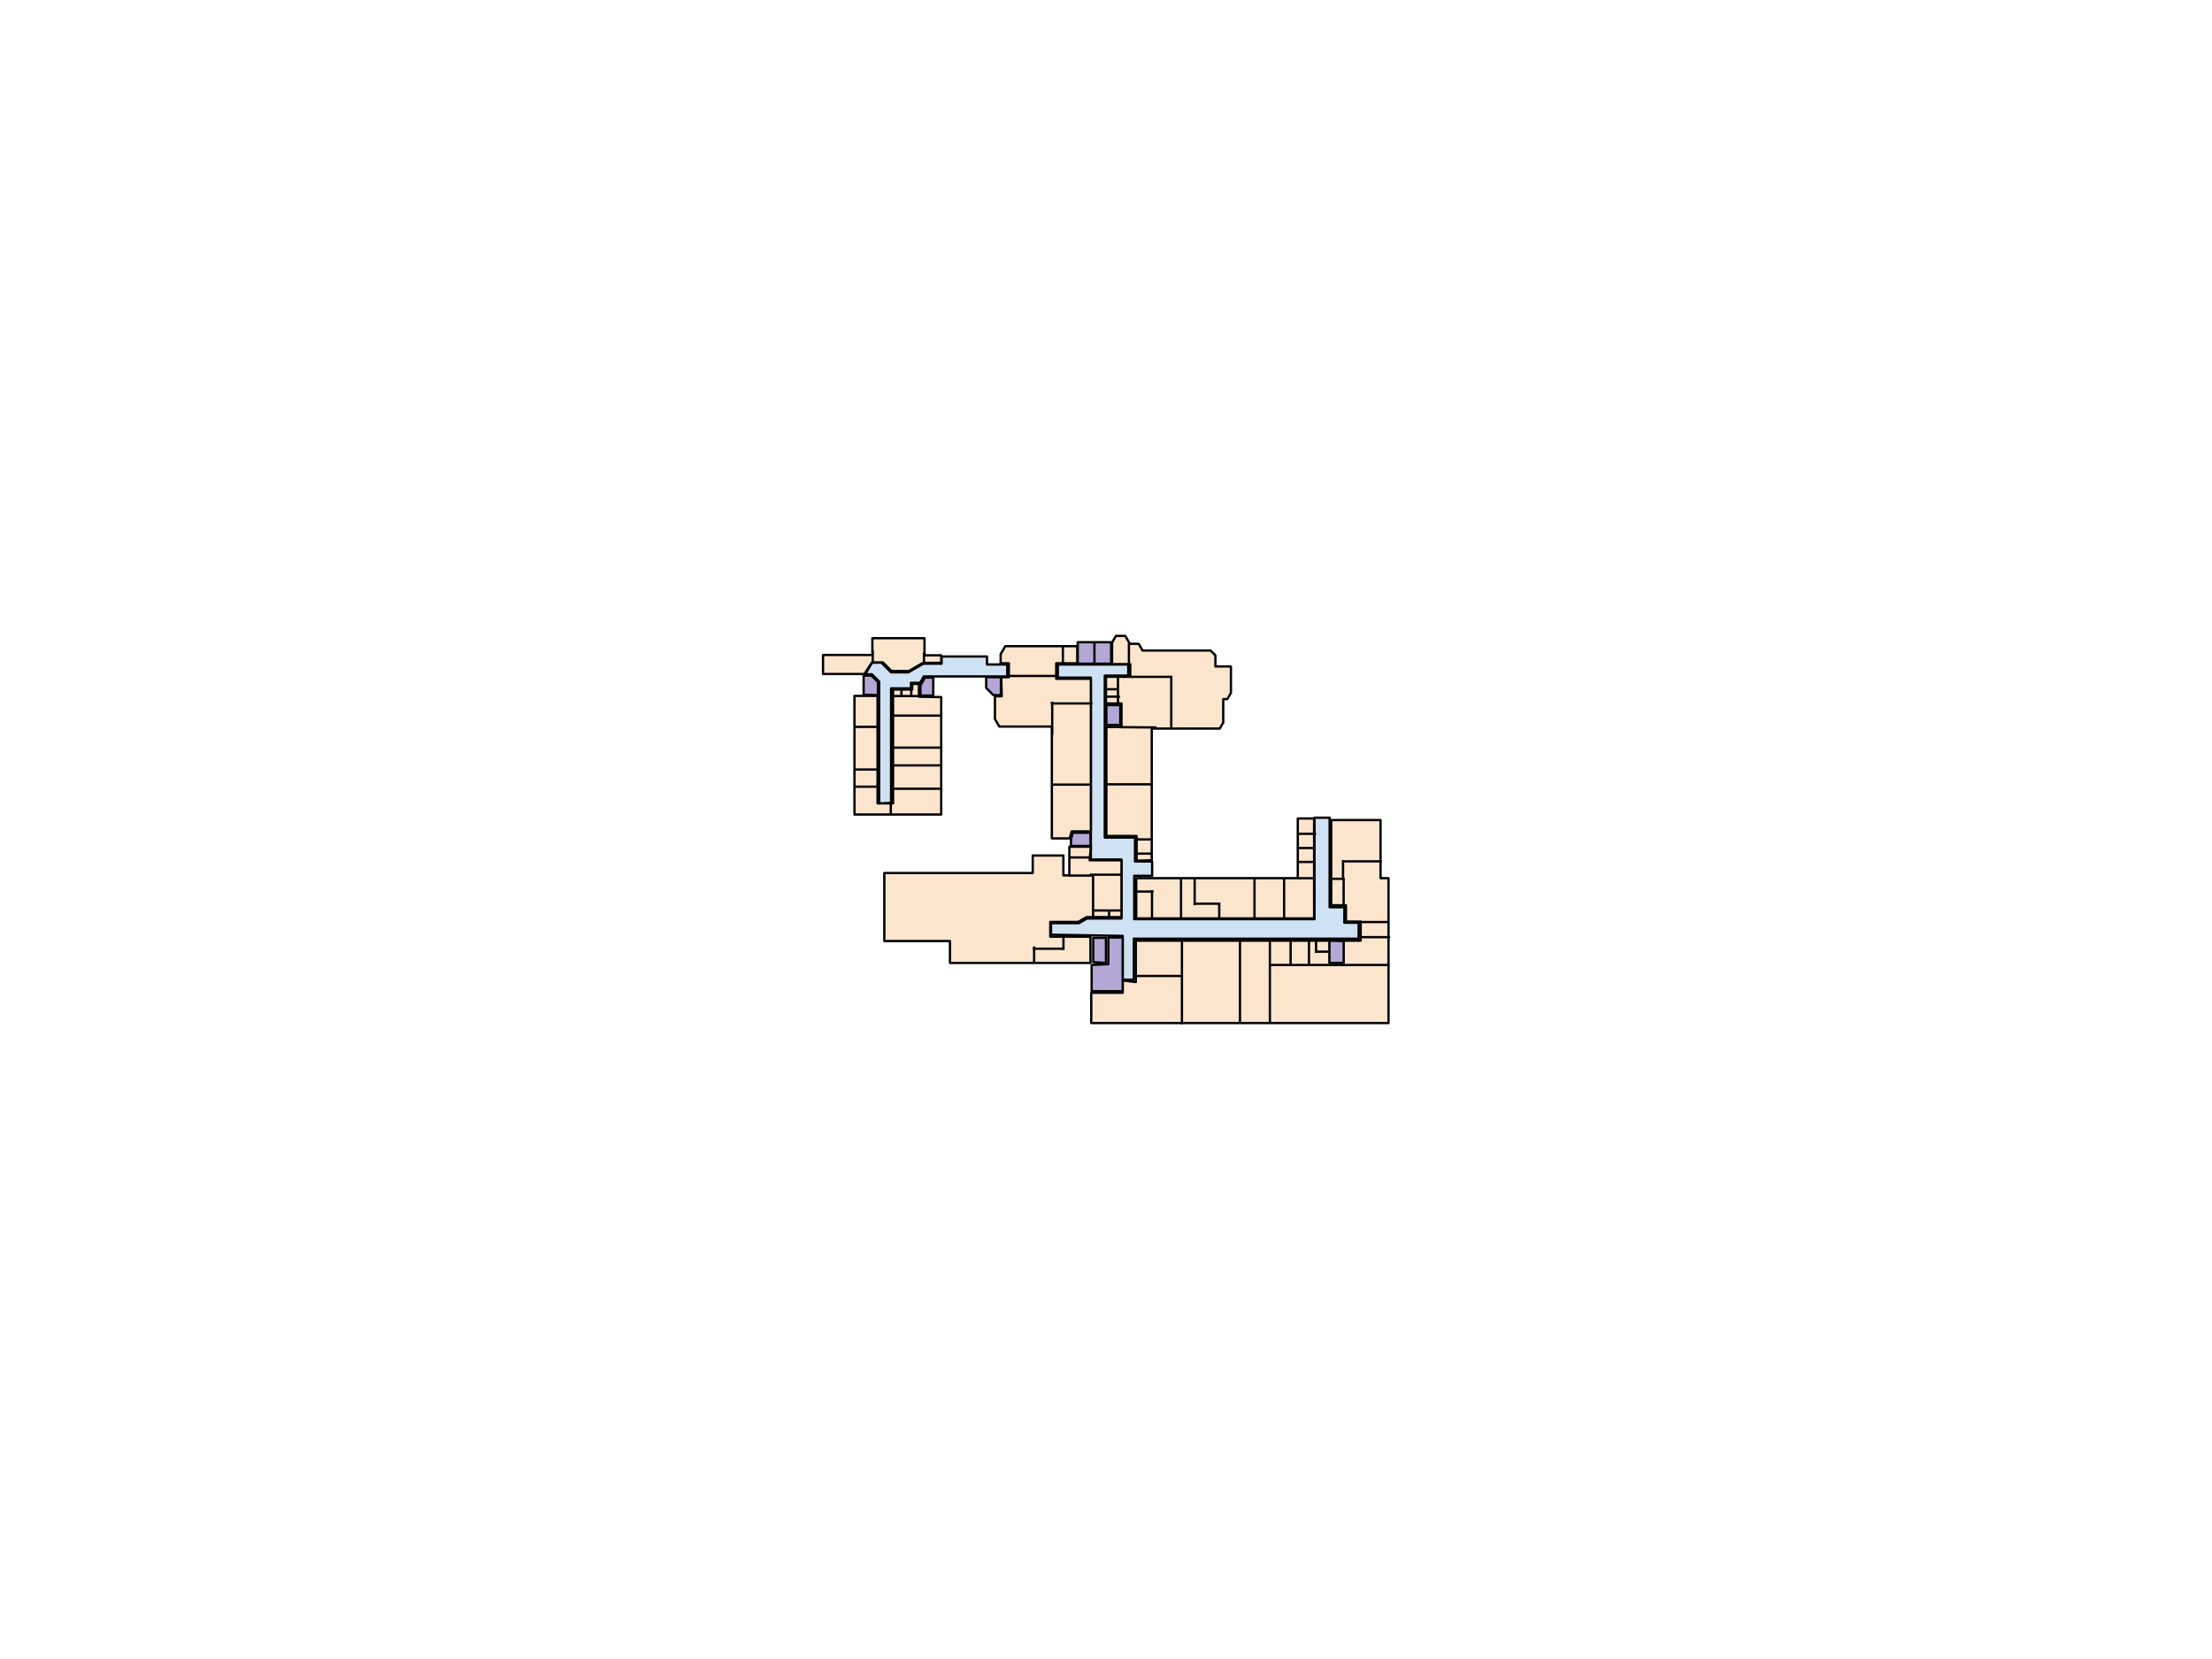 <svg version="1.1" viewBox="0.0 0.0 960.0 720.0" fill="none" stroke="none" stroke-linecap="square" stroke-miterlimit="10" xmlns:xlink="http://www.w3.org/1999/xlink" xmlns="http://www.w3.org/2000/svg"><clipPath id="p.0"><path d="m0 0l960.0 0l0 720.0l-960.0 0l0 -720.0z" clip-rule="nonzero"/></clipPath><g clip-path="url(#p.0)"><path fill="#000000" fill-opacity="0.0" d="m0 0l960.0 0l0 720.0l-960.0 0z" fill-rule="evenodd"/><path fill="#cfe2f3" d="m456.152 405.654l0 -5.008l12.092 0l3.488 -2.013l14.992 0l0 -25.622l-13.299 0l0 -78.929l-14.336 0l0 -5.698l30.57 0l0 4.835l-10.189 0l0 70.294l13.126 0l0 10.362l7.425 0l0 6.218l-7.772 0l0 18.824l78.239 0l0 -44.039l6.564 0l0 38.858l6.388 0l0 6.738l6.218 0l0 6.908l-97.583 0l0 17.79l-4.835 0l0 -19.0z" fill-rule="evenodd"/><path stroke="#000000" stroke-width="1.0" stroke-linejoin="round" stroke-linecap="butt" d="m456.152 405.654l0 -5.008l12.092 0l3.488 -2.013l14.992 0l0 -25.622l-13.299 0l0 -78.929l-14.336 0l0 -5.698l30.57 0l0 4.835l-10.189 0l0 70.294l13.126 0l0 10.362l7.425 0l0 6.218l-7.772 0l0 18.824l78.239 0l0 -44.039l6.564 0l0 38.858l6.388 0l0 6.738l6.218 0l0 6.908l-97.583 0l0 17.79l-4.835 0l0 -19.0z" fill-rule="evenodd"/><path fill="#cfe2f3" d="m386.724 348.486l0 -49.74l8.635 0l0 -2.42l3.971 0l1.596 -2.766l36.228 0l0 -5.176l-8.808 0l0 -3.457l-19.688 0l0 3.11l-7.945 0l-6.512 3.761l-7.478 0l-4.215 -4.213l-4.076 0l-2.929 5.073l2.929 0l3.129 3.129l0 53.045z" fill-rule="evenodd"/><path stroke="#000000" stroke-width="1.0" stroke-linejoin="round" stroke-linecap="butt" d="m386.724 348.486l0 -49.74l8.635 0l0 -2.42l3.971 0l1.596 -2.766l36.228 0l0 -5.176l-8.808 0l0 -3.457l-19.688 0l0 3.11l-7.945 0l-6.512 3.761l-7.478 0l-4.215 -4.213l-4.076 0l-2.929 5.073l2.929 0l3.129 3.129l0 53.045z" fill-rule="evenodd"/><path fill="#fce5cd" d="m408.486 302.543l0 50.95l-37.651 0l0 -51.467l10.016 0l0 46.633l6.738 0l0 -49.396l8.289 0l0 -2.417l2.937 0l0 5.528z" fill-rule="evenodd"/><path stroke="#000000" stroke-width="1.0" stroke-linejoin="round" stroke-linecap="butt" d="m408.486 302.543l0 50.95l-37.651 0l0 -51.467l10.016 0l0 46.633l6.738 0l0 -49.396l8.289 0l0 -2.417l2.937 0l0 5.528z" fill-rule="evenodd"/><path fill="#fce5cd" d="m375.152 292.528l-17.963 0l0 -8.291l21.417 0l0 -7.255l22.625 0l0 7.428l7.255 0l0 3.281l-7.945 0l-6.105 3.525l-7.541 0l-3.748 -3.745l-4.714 0z" fill-rule="evenodd"/><path stroke="#000000" stroke-width="1.0" stroke-linejoin="round" stroke-linecap="butt" d="m375.152 292.528l-17.963 0l0 -8.291l21.417 0l0 -7.255l22.625 0l0 7.428l7.255 0l0 3.281l-7.945 0l-6.105 3.525l-7.541 0l-3.748 -3.745l-4.714 0z" fill-rule="evenodd"/><path fill="#fce5cd" d="m434.738 302.199l-2.937 0l0 9.845l1.895 3.283l22.803 0l0 48.528l7.772 0l0.811 -3.029l8.344 0l0 -66.228l-15.026 0l0 -6.735l9.152 0l0 -7.425l-31.26 0l-2.013 3.488l0 3.937l3.567 0l0 6.045l-3.281 0z" fill-rule="evenodd"/><path stroke="#000000" stroke-width="1.0" stroke-linejoin="round" stroke-linecap="butt" d="m434.738 302.199l-2.937 0l0 9.845l1.895 3.283l22.803 0l0 48.528l7.772 0l0.811 -3.029l8.344 0l0 -66.228l-15.026 0l0 -6.735l9.152 0l0 -7.425l-31.26 0l-2.013 3.488l0 3.937l3.567 0l0 6.045l-3.281 0z" fill-rule="evenodd"/><path fill="#fce5cd" d="m473.425 367.483l-9.328 0l0 12.436l-2.591 0l0 -8.635l-13.299 0l0 7.598l-64.42 0l0 29.535l28.496 0l0 9.499l60.969 0l0 -11.399l-17.444 0l0 -6.391l12.089 0l3.675 -2.121l15.152 0l0 -24.648l-13.819 0z" fill-rule="evenodd"/><path stroke="#000000" stroke-width="1.0" stroke-linejoin="round" stroke-linecap="butt" d="m473.425 367.483l-9.328 0l0 12.436l-2.591 0l0 -8.635l-13.299 0l0 7.598l-64.42 0l0 29.535l28.496 0l0 9.499l60.969 0l0 -11.399l-17.444 0l0 -6.391l12.089 0l3.675 -2.121l15.152 0l0 -24.648l-13.819 0z" fill-rule="evenodd"/><path fill="#fce5cd" d="m487.241 425.514l0 5.354l-13.643 0l0 13.126l129.013 0l0 -62.866l-3.454 0l0 -25.215l-21.415 0l0 36.958l6.391 0l0 7.081l6.388 0l0 8.291l-97.583 0l0 17.961z" fill-rule="evenodd"/><path stroke="#000000" stroke-width="1.0" stroke-linejoin="round" stroke-linecap="butt" d="m487.241 425.514l0 5.354l-13.643 0l0 13.126l129.013 0l0 -62.866l-3.454 0l0 -25.215l-21.415 0l0 36.958l6.391 0l0 7.081l6.388 0l0 8.291l-97.583 0l0 17.961z" fill-rule="evenodd"/><path fill="#b4a7d6" d="m576.942 408.244l0 9.672l6.218 0l0 -9.499z" fill-rule="evenodd"/><path stroke="#000000" stroke-width="1.0" stroke-linejoin="round" stroke-linecap="butt" d="m576.942 408.244l0 9.672l6.218 0l0 -9.499z" fill-rule="evenodd"/><path fill="#fce5cd" d="m570.315 355.22l-7.081 0l0 25.908l-70.121 0l0 17.444l77.202 0z" fill-rule="evenodd"/><path stroke="#000000" stroke-width="1.0" stroke-linejoin="round" stroke-linecap="butt" d="m570.315 355.22l-7.081 0l0 25.908l-70.121 0l0 17.444l77.202 0z" fill-rule="evenodd"/><path fill="#fce5cd" d="m499.85 373.357l0 -57.168l29.533 0l1.499 -2.596l0 -10.186l1.782 0l1.554 -2.69l0 -11.47l-6.735 0l0 -4.837l-2.073 -2.071l-29.533 0l-1.693 -2.932l-3.835 0l-1.971 -3.417l-4.073 0l-1.672 2.898l0 9.323l7.89 0l0 5.525l-10.535 0l0 11.572l6.738 0l0 10.192l-6.564 0l0 47.323l13.126 0l0 10.706z" fill-rule="evenodd"/><path stroke="#000000" stroke-width="1.0" stroke-linejoin="round" stroke-linecap="butt" d="m499.85 373.357l0 -57.168l29.533 0l1.499 -2.596l0 -10.186l1.782 0l1.554 -2.69l0 -11.47l-6.735 0l0 -4.837l-2.073 -2.071l-29.533 0l-1.693 -2.932l-3.835 0l-1.971 -3.417l-4.073 0l-1.672 2.898l0 9.323l7.89 0l0 5.525l-10.535 0l0 11.572l6.738 0l0 10.192l-6.564 0l0 47.323l13.126 0l0 10.706z" fill-rule="evenodd"/><path fill="#b4a7d6" d="m486.205 305.997l-6.045 0l0 8.638l6.045 0z" fill-rule="evenodd"/><path stroke="#000000" stroke-width="1.0" stroke-linejoin="round" stroke-linecap="butt" d="m486.205 305.997l-6.045 0l0 8.638l6.045 0z" fill-rule="evenodd"/><path fill="#b4a7d6" d="m482.234 288.037l0 -9.325l-14.509 0l0 9.325z" fill-rule="evenodd"/><path stroke="#000000" stroke-width="1.0" stroke-linejoin="round" stroke-linecap="butt" d="m482.234 288.037l0 -9.325l-14.509 0l0 9.325z" fill-rule="evenodd"/><path fill="#000000" fill-opacity="0.0" d="m474.979 288.037l0 -8.819" fill-rule="evenodd"/><path stroke="#000000" stroke-width="1.0" stroke-linejoin="round" stroke-linecap="butt" d="m474.979 288.037l0 -8.819" fill-rule="evenodd"/><path fill="#b4a7d6" d="m464.79 367.139l0 -2.764l0.793 -2.955l7.669 0l0 5.719z" fill-rule="evenodd"/><path stroke="#000000" stroke-width="1.0" stroke-linejoin="round" stroke-linecap="butt" d="m464.79 367.139l0 -2.764l0.793 -2.955l7.669 0l0 5.719z" fill-rule="evenodd"/><path fill="#b4a7d6" d="m434.391 293.908l-6.388 0l0 4.664l3.108 3.108l3.281 0z" fill-rule="evenodd"/><path stroke="#000000" stroke-width="1.0" stroke-linejoin="round" stroke-linecap="butt" d="m434.391 293.908l-6.388 0l0 4.664l3.108 3.108l3.281 0z" fill-rule="evenodd"/><path fill="#b4a7d6" d="m405.031 301.853l0 -7.772l-3.627 0l-1.927 3.339l0 4.433z" fill-rule="evenodd"/><path stroke="#000000" stroke-width="1.0" stroke-linejoin="round" stroke-linecap="butt" d="m405.031 301.853l0 -7.772l-3.627 0l-1.927 3.339l0 4.433z" fill-rule="evenodd"/><path fill="#b4a7d6" d="m381.024 301.68l0 -5.698l-2.764 -2.764l-3.454 0l0 8.291z" fill-rule="evenodd"/><path stroke="#000000" stroke-width="1.0" stroke-linejoin="round" stroke-linecap="butt" d="m381.024 301.68l0 -5.698l-2.764 -2.764l-3.454 0l0 8.291z" fill-rule="evenodd"/><path fill="#b4a7d6" d="m474.462 417.57l0 -10.535l5.525 0l0 10.882z" fill-rule="evenodd"/><path stroke="#000000" stroke-width="1.0" stroke-linejoin="round" stroke-linecap="butt" d="m474.462 417.57l0 -10.535l5.525 0l0 10.882z" fill-rule="evenodd"/><path fill="#b4a7d6" d="m473.769 418.78l0 11.399l13.472 0l0 -23.318l-6.218 0l0 11.572z" fill-rule="evenodd"/><path stroke="#000000" stroke-width="1.0" stroke-linejoin="round" stroke-linecap="butt" d="m473.769 418.78l0 11.399l13.472 0l0 -23.318l-6.218 0l0 11.572z" fill-rule="evenodd"/><path fill="#000000" fill-opacity="0.0" d="m461.535 406.591l0 5.134" fill-rule="evenodd"/><path stroke="#000000" stroke-width="1.0" stroke-linejoin="round" stroke-linecap="butt" d="m461.535 406.591l0 5.134" fill-rule="evenodd"/><path fill="#000000" fill-opacity="0.0" d="m461.409 411.732l-12.598 0" fill-rule="evenodd"/><path stroke="#000000" stroke-width="1.0" stroke-linejoin="round" stroke-linecap="butt" d="m461.409 411.732l-12.598 0" fill-rule="evenodd"/><path fill="#000000" fill-opacity="0.0" d="m448.811 411.218l0 6.299" fill-rule="evenodd"/><path stroke="#000000" stroke-width="1.0" stroke-linejoin="round" stroke-linecap="butt" d="m448.811 411.218l0 6.299" fill-rule="evenodd"/><path fill="#000000" fill-opacity="0.0" d="m474.391 397.465l0 -17.48" fill-rule="evenodd"/><path stroke="#000000" stroke-width="1.0" stroke-linejoin="round" stroke-linecap="butt" d="m474.391 397.465l0 -17.48" fill-rule="evenodd"/><path fill="#000000" fill-opacity="0.0" d="m474.134 379.984l-9.764 0" fill-rule="evenodd"/><path stroke="#000000" stroke-width="1.0" stroke-linejoin="round" stroke-linecap="butt" d="m474.134 379.984l-9.764 0" fill-rule="evenodd"/><path fill="#000000" fill-opacity="0.0" d="m512.95 408.388l0 35.622" fill-rule="evenodd"/><path stroke="#000000" stroke-width="1.0" stroke-linejoin="round" stroke-linecap="butt" d="m512.95 408.388l0 35.622" fill-rule="evenodd"/><path fill="#000000" fill-opacity="0.0" d="m493.669 423.556l18.898 0" fill-rule="evenodd"/><path stroke="#000000" stroke-width="1.0" stroke-linejoin="round" stroke-linecap="butt" d="m493.669 423.556l18.898 0" fill-rule="evenodd"/><path fill="#000000" fill-opacity="0.0" d="m538.144 408.646l0 35.213" fill-rule="evenodd"/><path stroke="#000000" stroke-width="1.0" stroke-linejoin="round" stroke-linecap="butt" d="m538.144 408.646l0 35.213" fill-rule="evenodd"/><path fill="#000000" fill-opacity="0.0" d="m551.126 408.903l0 34.709" fill-rule="evenodd"/><path stroke="#000000" stroke-width="1.0" stroke-linejoin="round" stroke-linecap="butt" d="m551.126 408.903l0 34.709" fill-rule="evenodd"/><path fill="#000000" fill-opacity="0.0" d="m560.123 408.774l0 9.764" fill-rule="evenodd"/><path stroke="#000000" stroke-width="1.0" stroke-linejoin="round" stroke-linecap="butt" d="m560.123 408.774l0 9.764" fill-rule="evenodd"/><path fill="#000000" fill-opacity="0.0" d="m551.383 418.801l51.15 0" fill-rule="evenodd"/><path stroke="#000000" stroke-width="1.0" stroke-linejoin="round" stroke-linecap="butt" d="m551.383 418.801l51.15 0" fill-rule="evenodd"/><path fill="#000000" fill-opacity="0.0" d="m568.092 408.388l0 9.89" fill-rule="evenodd"/><path stroke="#000000" stroke-width="1.0" stroke-linejoin="round" stroke-linecap="butt" d="m568.092 408.388l0 9.89" fill-rule="evenodd"/><path fill="#000000" fill-opacity="0.0" d="m571.176 408.774l0 4.252" fill-rule="evenodd"/><path stroke="#000000" stroke-width="1.0" stroke-linejoin="round" stroke-linecap="butt" d="m571.176 408.774l0 4.252" fill-rule="evenodd"/><path fill="#000000" fill-opacity="0.0" d="m571.176 413.016l5.669 0" fill-rule="evenodd"/><path stroke="#000000" stroke-width="1.0" stroke-linejoin="round" stroke-linecap="butt" d="m571.176 413.016l5.669 0" fill-rule="evenodd"/><path fill="#000000" fill-opacity="0.0" d="m590.842 406.719l11.969 0" fill-rule="evenodd"/><path stroke="#000000" stroke-width="1.0" stroke-linejoin="round" stroke-linecap="butt" d="m590.842 406.719l11.969 0" fill-rule="evenodd"/><path fill="#000000" fill-opacity="0.0" d="m590.842 400.163l11.559 0" fill-rule="evenodd"/><path stroke="#000000" stroke-width="1.0" stroke-linejoin="round" stroke-linecap="butt" d="m590.842 400.163l11.559 0" fill-rule="evenodd"/><path fill="#000000" fill-opacity="0.0" d="m583.131 393.223l0 -11.811" fill-rule="evenodd"/><path stroke="#000000" stroke-width="1.0" stroke-linejoin="round" stroke-linecap="butt" d="m583.131 393.223l0 -11.811" fill-rule="evenodd"/><path fill="#000000" fill-opacity="0.0" d="m582.745 381.396l-5.008 0" fill-rule="evenodd"/><path stroke="#000000" stroke-width="1.0" stroke-linejoin="round" stroke-linecap="butt" d="m582.745 381.396l-5.008 0" fill-rule="evenodd"/><path fill="#000000" fill-opacity="0.0" d="m582.874 381.01l0 -7.213" fill-rule="evenodd"/><path stroke="#000000" stroke-width="1.0" stroke-linejoin="round" stroke-linecap="butt" d="m582.874 381.01l0 -7.213" fill-rule="evenodd"/><path fill="#000000" fill-opacity="0.0" d="m583.003 373.814l16.189 0" fill-rule="evenodd"/><path stroke="#000000" stroke-width="1.0" stroke-linejoin="round" stroke-linecap="butt" d="m583.003 373.814l16.189 0" fill-rule="evenodd"/><path fill="#000000" fill-opacity="0.0" d="m570.661 361.861l-7.055 0" fill-rule="evenodd"/><path stroke="#000000" stroke-width="1.0" stroke-linejoin="round" stroke-linecap="butt" d="m570.661 361.861l-7.055 0" fill-rule="evenodd"/><path fill="#000000" fill-opacity="0.0" d="m570.278 368.029l-6.803 0" fill-rule="evenodd"/><path stroke="#000000" stroke-width="1.0" stroke-linejoin="round" stroke-linecap="butt" d="m570.278 368.029l-6.803 0" fill-rule="evenodd"/><path fill="#000000" fill-opacity="0.0" d="m570.278 374.071l-6.425 0" fill-rule="evenodd"/><path stroke="#000000" stroke-width="1.0" stroke-linejoin="round" stroke-linecap="butt" d="m570.278 374.071l-6.425 0" fill-rule="evenodd"/><path fill="#000000" fill-opacity="0.0" d="m570.15 381.139l-6.425 0" fill-rule="evenodd"/><path stroke="#000000" stroke-width="1.0" stroke-linejoin="round" stroke-linecap="butt" d="m570.15 381.139l-6.425 0" fill-rule="evenodd"/><path fill="#000000" fill-opacity="0.0" d="m557.294 398.619l0 -17.102" fill-rule="evenodd"/><path stroke="#000000" stroke-width="1.0" stroke-linejoin="round" stroke-linecap="butt" d="m557.294 398.619l0 -17.102" fill-rule="evenodd"/><path fill="#000000" fill-opacity="0.0" d="m544.441 398.236l0 -16.85" fill-rule="evenodd"/><path stroke="#000000" stroke-width="1.0" stroke-linejoin="round" stroke-linecap="butt" d="m544.441 398.236l0 -16.85" fill-rule="evenodd"/><path fill="#000000" fill-opacity="0.0" d="m529.147 398.365l0 -6.173" fill-rule="evenodd"/><path stroke="#000000" stroke-width="1.0" stroke-linejoin="round" stroke-linecap="butt" d="m529.147 398.365l0 -6.173" fill-rule="evenodd"/><path fill="#000000" fill-opacity="0.0" d="m529.018 392.194l-10.551 0" fill-rule="evenodd"/><path stroke="#000000" stroke-width="1.0" stroke-linejoin="round" stroke-linecap="butt" d="m529.018 392.194l-10.551 0" fill-rule="evenodd"/><path fill="#000000" fill-opacity="0.0" d="m518.478 392.194l0 -10.268" fill-rule="evenodd"/><path stroke="#000000" stroke-width="1.0" stroke-linejoin="round" stroke-linecap="butt" d="m518.478 392.194l0 -10.268" fill-rule="evenodd"/><path fill="#000000" fill-opacity="0.0" d="m512.564 398.365l0 -16.85" fill-rule="evenodd"/><path stroke="#000000" stroke-width="1.0" stroke-linejoin="round" stroke-linecap="butt" d="m512.564 398.365l0 -16.85" fill-rule="evenodd"/><path fill="#000000" fill-opacity="0.0" d="m499.969 398.619l0 -11.811" fill-rule="evenodd"/><path stroke="#000000" stroke-width="1.0" stroke-linejoin="round" stroke-linecap="butt" d="m499.969 398.619l0 -11.811" fill-rule="evenodd"/><path fill="#000000" fill-opacity="0.0" d="m500.097 386.924l-6.299 0" fill-rule="evenodd"/><path stroke="#000000" stroke-width="1.0" stroke-linejoin="round" stroke-linecap="butt" d="m500.097 386.924l-6.299 0" fill-rule="evenodd"/><path fill="#000000" fill-opacity="0.0" d="m473.234 372.142l-8.882 0" fill-rule="evenodd"/><path stroke="#000000" stroke-width="1.0" stroke-linejoin="round" stroke-linecap="butt" d="m473.234 372.142l-8.882 0" fill-rule="evenodd"/><path fill="#000000" fill-opacity="0.0" d="m486.601 379.598l-13.102 0" fill-rule="evenodd"/><path stroke="#000000" stroke-width="1.0" stroke-linejoin="round" stroke-linecap="butt" d="m486.601 379.598l-13.102 0" fill-rule="evenodd"/><path fill="#000000" fill-opacity="0.0" d="m486.73 395.15l-11.811 0" fill-rule="evenodd"/><path stroke="#000000" stroke-width="1.0" stroke-linejoin="round" stroke-linecap="butt" d="m486.73 395.15l-11.811 0" fill-rule="evenodd"/><path fill="#000000" fill-opacity="0.0" d="m481.331 395.407l0 2.583" fill-rule="evenodd"/><path stroke="#000000" stroke-width="1.0" stroke-linejoin="round" stroke-linecap="butt" d="m481.331 395.407l0 2.583" fill-rule="evenodd"/><path fill="#000000" fill-opacity="0.0" d="m499.711 370.472l-5.921 0" fill-rule="evenodd"/><path stroke="#000000" stroke-width="1.0" stroke-linejoin="round" stroke-linecap="butt" d="m499.711 370.472l-5.921 0" fill-rule="evenodd"/><path fill="#000000" fill-opacity="0.0" d="m499.711 364.302l-6.299 0" fill-rule="evenodd"/><path stroke="#000000" stroke-width="1.0" stroke-linejoin="round" stroke-linecap="butt" d="m499.711 364.302l-6.299 0" fill-rule="evenodd"/><path fill="#000000" fill-opacity="0.0" d="m499.84 340.394l-19.276 0" fill-rule="evenodd"/><path stroke="#000000" stroke-width="1.0" stroke-linejoin="round" stroke-linecap="butt" d="m499.84 340.394l-19.276 0" fill-rule="evenodd"/><path fill="#000000" fill-opacity="0.0" d="m486.344 315.588l15.055 0.126" fill-rule="evenodd"/><path stroke="#000000" stroke-width="1.0" stroke-linejoin="round" stroke-linecap="butt" d="m486.344 315.588l15.055 0.126" fill-rule="evenodd"/><path fill="#000000" fill-opacity="0.0" d="m473.234 340.522l-16.315 0" fill-rule="evenodd"/><path stroke="#000000" stroke-width="1.0" stroke-linejoin="round" stroke-linecap="butt" d="m473.234 340.522l-16.315 0" fill-rule="evenodd"/><path fill="#000000" fill-opacity="0.0" d="m485.186 294.507l0 10.551" fill-rule="evenodd"/><path stroke="#000000" stroke-width="1.0" stroke-linejoin="round" stroke-linecap="butt" d="m485.186 294.507l0 10.551" fill-rule="evenodd"/><path fill="#000000" fill-opacity="0.0" d="m485.572 302.349l-5.134 0" fill-rule="evenodd"/><path stroke="#000000" stroke-width="1.0" stroke-linejoin="round" stroke-linecap="butt" d="m485.572 302.349l-5.134 0" fill-rule="evenodd"/><path fill="#000000" fill-opacity="0.0" d="m484.929 299.134l-4.63 0" fill-rule="evenodd"/><path stroke="#000000" stroke-width="1.0" stroke-linejoin="round" stroke-linecap="butt" d="m484.929 299.134l-4.63 0" fill-rule="evenodd"/><path fill="#000000" fill-opacity="0.0" d="m489.942 288.081l0 -8.472" fill-rule="evenodd"/><path stroke="#000000" stroke-width="1.0" stroke-linejoin="round" stroke-linecap="butt" d="m489.942 288.081l0 -8.472" fill-rule="evenodd"/><path fill="#000000" fill-opacity="0.0" d="m491.1 293.738l17.102 0" fill-rule="evenodd"/><path stroke="#000000" stroke-width="1.0" stroke-linejoin="round" stroke-linecap="butt" d="m491.1 293.738l17.102 0" fill-rule="evenodd"/><path fill="#000000" fill-opacity="0.0" d="m508.323 293.995l0 21.732" fill-rule="evenodd"/><path stroke="#000000" stroke-width="1.0" stroke-linejoin="round" stroke-linecap="butt" d="m508.323 293.995l0 21.732" fill-rule="evenodd"/><path fill="#000000" fill-opacity="0.0" d="m461.281 287.824l0 -7.339" fill-rule="evenodd"/><path stroke="#000000" stroke-width="1.0" stroke-linejoin="round" stroke-linecap="butt" d="m461.281 287.824l0 -7.339" fill-rule="evenodd"/><path fill="#000000" fill-opacity="0.0" d="m458.58 293.352l-20.693 0" fill-rule="evenodd"/><path stroke="#000000" stroke-width="1.0" stroke-linejoin="round" stroke-linecap="butt" d="m458.58 293.352l-20.693 0" fill-rule="evenodd"/><path fill="#000000" fill-opacity="0.0" d="m473.619 305.304l-17.102 0" fill-rule="evenodd"/><path stroke="#000000" stroke-width="1.0" stroke-linejoin="round" stroke-linecap="butt" d="m473.619 305.304l-17.102 0" fill-rule="evenodd"/><path fill="#000000" fill-opacity="0.0" d="m456.654 305.047l0 13.512" fill-rule="evenodd"/><path stroke="#000000" stroke-width="1.0" stroke-linejoin="round" stroke-linecap="butt" d="m456.654 305.047l0 13.512" fill-rule="evenodd"/><path fill="#000000" fill-opacity="0.0" d="m398.425 302.092l-11.055 0" fill-rule="evenodd"/><path stroke="#000000" stroke-width="1.0" stroke-linejoin="round" stroke-linecap="butt" d="m398.425 302.092l-11.055 0" fill-rule="evenodd"/><path fill="#000000" fill-opacity="0.0" d="m391.228 299.262l0 2.457" fill-rule="evenodd"/><path stroke="#000000" stroke-width="1.0" stroke-linejoin="round" stroke-linecap="butt" d="m391.228 299.262l0 2.457" fill-rule="evenodd"/><path fill="#000000" fill-opacity="0.0" d="m395.47 299.262l0 2.331" fill-rule="evenodd"/><path stroke="#000000" stroke-width="1.0" stroke-linejoin="round" stroke-linecap="butt" d="m395.47 299.262l0 2.331" fill-rule="evenodd"/><path fill="#000000" fill-opacity="0.0" d="m408.194 310.575l-19.905 0" fill-rule="evenodd"/><path stroke="#000000" stroke-width="1.0" stroke-linejoin="round" stroke-linecap="butt" d="m408.194 310.575l-19.905 0" fill-rule="evenodd"/><path fill="#000000" fill-opacity="0.0" d="m408.323 324.457l-20.315 0" fill-rule="evenodd"/><path stroke="#000000" stroke-width="1.0" stroke-linejoin="round" stroke-linecap="butt" d="m408.323 324.457l-20.315 0" fill-rule="evenodd"/><path fill="#000000" fill-opacity="0.0" d="m408.323 332.168l-20.693 0" fill-rule="evenodd"/><path stroke="#000000" stroke-width="1.0" stroke-linejoin="round" stroke-linecap="butt" d="m408.323 332.168l-20.693 0" fill-rule="evenodd"/><path fill="#000000" fill-opacity="0.0" d="m408.451 342.323l-20.441 0" fill-rule="evenodd"/><path stroke="#000000" stroke-width="1.0" stroke-linejoin="round" stroke-linecap="butt" d="m408.451 342.323l-20.441 0" fill-rule="evenodd"/><path fill="#000000" fill-opacity="0.0" d="m386.601 349.134l0 4.126" fill-rule="evenodd"/><path stroke="#000000" stroke-width="1.0" stroke-linejoin="round" stroke-linecap="butt" d="m386.601 349.134l0 4.126" fill-rule="evenodd"/><path fill="#000000" fill-opacity="0.0" d="m380.816 341.423l-9.512 0" fill-rule="evenodd"/><path stroke="#000000" stroke-width="1.0" stroke-linejoin="round" stroke-linecap="butt" d="m380.816 341.423l-9.512 0" fill-rule="evenodd"/><path fill="#000000" fill-opacity="0.0" d="m380.559 333.969l-9.134 0" fill-rule="evenodd"/><path stroke="#000000" stroke-width="1.0" stroke-linejoin="round" stroke-linecap="butt" d="m380.559 333.969l-9.134 0" fill-rule="evenodd"/><path fill="#000000" fill-opacity="0.0" d="m380.816 315.459l-9.512 0" fill-rule="evenodd"/><path stroke="#000000" stroke-width="1.0" stroke-linejoin="round" stroke-linecap="butt" d="m380.816 315.459l-9.512 0" fill-rule="evenodd"/><path fill="#000000" fill-opacity="0.0" d="m400.997 287.567l0 -3.843" fill-rule="evenodd"/><path stroke="#000000" stroke-width="1.0" stroke-linejoin="round" stroke-linecap="butt" d="m400.997 287.567l0 -3.843" fill-rule="evenodd"/><path fill="#000000" fill-opacity="0.0" d="m378.761 287.567l0 -4.756" fill-rule="evenodd"/><path stroke="#000000" stroke-width="1.0" stroke-linejoin="round" stroke-linecap="butt" d="m378.761 287.567l0 -4.756" fill-rule="evenodd"/></g></svg>